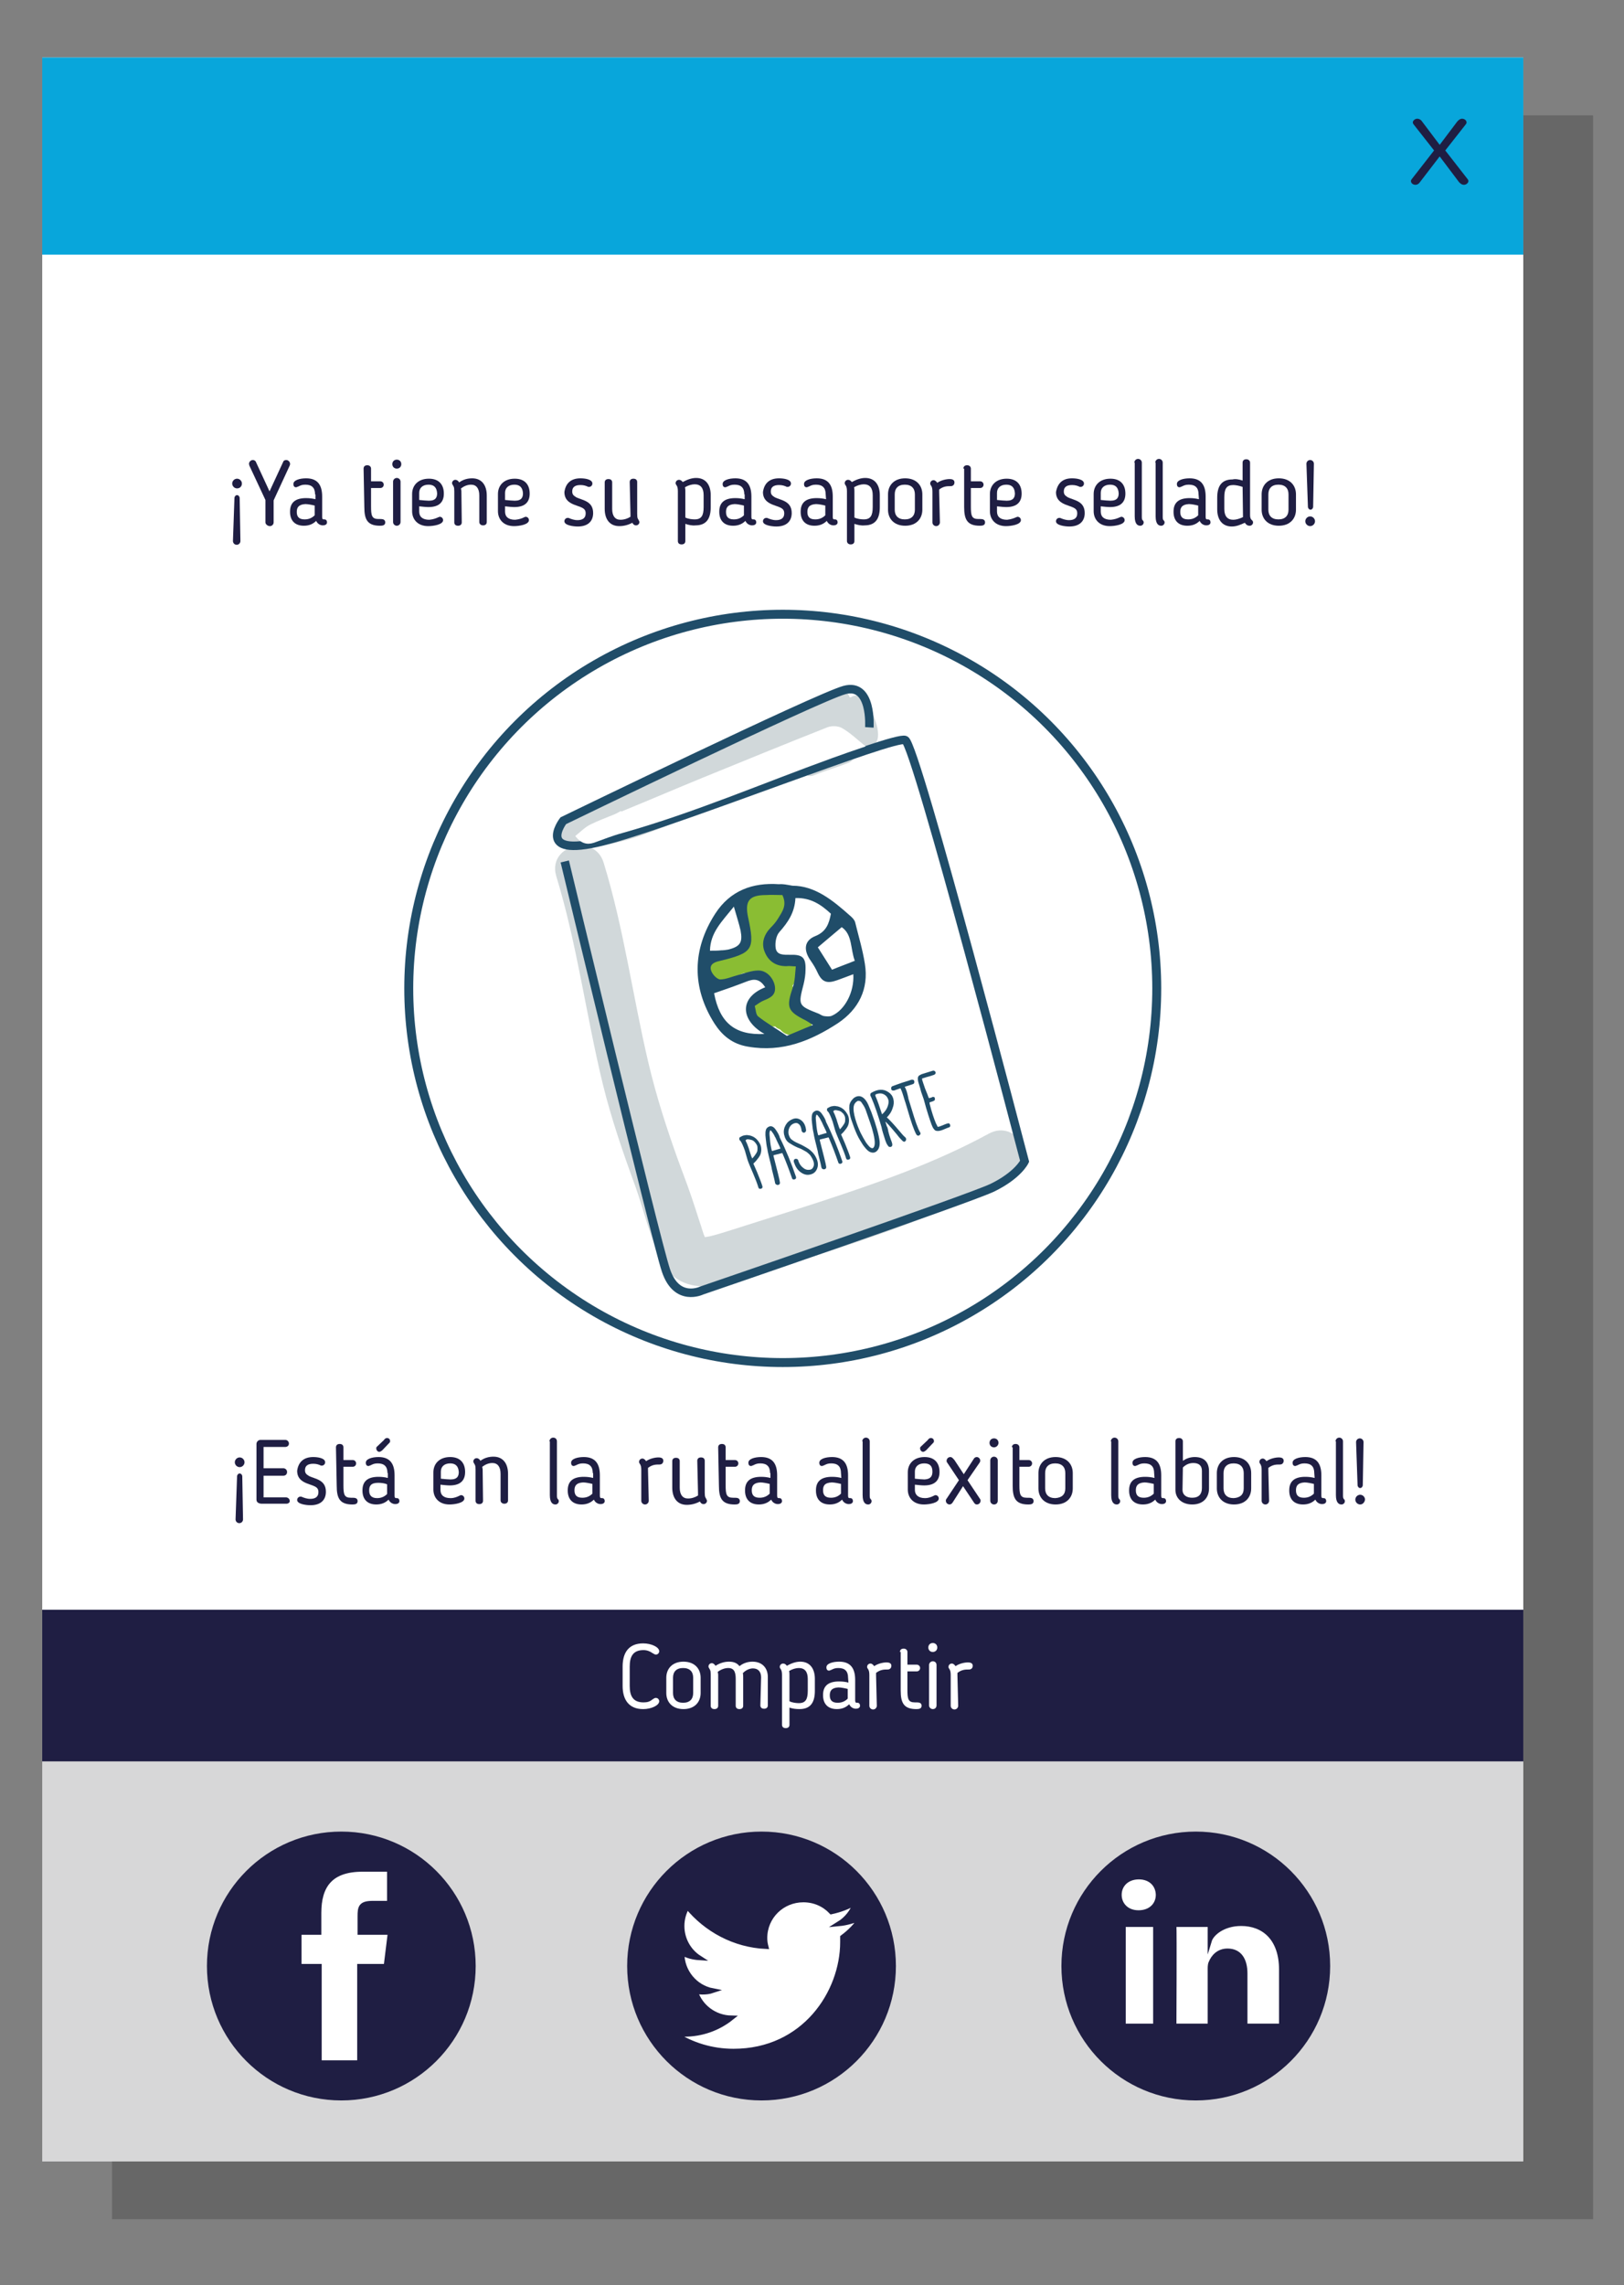 <?xml version="1.0" encoding="utf-8"?>
<!-- Generator: Adobe Illustrator 15.1.0, SVG Export Plug-In . SVG Version: 6.00 Build 0)  -->
<!DOCTYPE svg PUBLIC "-//W3C//DTD SVG 1.1//EN" "http://www.w3.org/Graphics/SVG/1.1/DTD/svg11.dtd">
<svg version="1.1" id="Capa_1" xmlns="http://www.w3.org/2000/svg" xmlns:xlink="http://www.w3.org/1999/xlink" x="0px" y="0px"
	 width="546px" height="768px" viewBox="0 0 546 768" enable-background="new 0 0 546 768" xml:space="preserve">
<rect x="0" y="0" width="546" height="768" fill="#808080" stroke="none"/>
<rect x="37.661" y="38.767" fill="#676767" width="497.945" height="707.012"/>
<rect x="14.194" y="19.316" fill="#FFFFFF" width="497.945" height="707.011"/>
<rect x="14.194" y="19.316" fill="#08A6DB" width="497.945" height="66.259"/>
<rect x="14.194" y="540.979" fill="#D7D7D8" width="497.945" height="185.225"/>
<rect x="14.194" y="540.979" fill="#1F1E43" width="497.945" height="50.949"/>
<g>
	<g>
		<path fill="#1F1E43" d="M79.7,164.131c-0.878,0-1.632-0.753-1.632-1.631s0.754-1.631,1.632-1.631s1.631,0.753,1.631,1.631
			S80.704,164.131,79.7,164.131z M78.82,167.394c0-0.502,0.377-1.004,0.879-1.004s0.878,0.502,0.878,1.004l0.251,14.432
			c0,0.627-0.502,1.255-1.255,1.255s-1.255-0.627-1.255-1.255L78.82,167.394z"/>
		<path fill="#1F1E43" d="M89.236,175.551v-7.529l-5.396-11.545c0-0.125-0.125-0.376-0.125-0.627c0-0.627,0.627-1.255,1.255-1.255
			c0.377,0,0.754,0.125,1.004,0.502l4.644,10.039l4.644-10.039c0.125-0.376,0.627-0.502,1.004-0.502
			c0.627,0,1.254,0.627,1.254,1.255c0,0.125,0,0.376-0.125,0.627l-5.396,11.67v7.404c0,0.628-0.502,1.255-1.255,1.255
			S89.236,176.179,89.236,175.551z"/>
		<path fill="#1F1E43" d="M105.927,166.139c0-2.259-1.129-3.263-3.263-3.263c-1.129,0-1.631,0.251-2.385,0.627
			c-0.125,0-0.502,0.251-0.752,0.251c-0.627,0-0.879-0.502-0.879-1.004c-0.125-1.38,2.134-2.008,4.268-2.008
			c3.766,0,5.396,2.133,5.396,6.149v6.776c0,0.627,0.125,0.878,0.502,0.878c0.125,0,0.125,0,0.25,0c0.627,0,0.879,0.502,0.879,1.004
			c0,0.753-0.754,1.004-1.381,1.004c-1.004,0-1.881-0.627-2.258-1.506c-1.13,1.129-2.511,1.631-4.142,1.631
			c-3.138,0-4.644-1.882-4.644-4.643v-0.125c0-3.012,1.758-4.518,5.396-4.518c1.129,0,2.133,0.125,3.137,0.376v-1.631h-0.126
			V166.139z M99.777,172.037L99.777,172.037c0,1.506,0.628,2.51,2.636,2.51c1.255,0,2.384-0.376,3.388-1.38v-3.263
			c-1.004-0.251-2.259-0.502-3.137-0.502C100.279,169.527,99.777,170.657,99.777,172.037z"/>
		<path fill="#1F1E43" d="M122.241,157.48c0-0.627,0.376-1.129,1.255-1.129c0.753,0,1.255,0.502,1.255,1.129v4.267h3.138
			c0.627,0,1.129,0.502,1.129,1.129s-0.502,1.129-1.129,1.129h-3.138v6.149c0,3.137,0.251,4.267,2.511,4.267
			c0.125,0,0.375,0,0.627,0c0.752,0,1.631,0.125,1.631,1.129s-0.879,1.129-1.758,1.129c-4.267,0-5.271-2.133-5.271-6.274
			L122.241,157.48L122.241,157.48z"/>
		<path fill="#1F1E43" d="M133.41,157.48c-0.878,0-1.506-0.627-1.506-1.506c0-0.879,0.627-1.506,1.506-1.506
			s1.506,0.627,1.506,1.506C134.916,156.853,134.288,157.48,133.41,157.48z M133.41,176.681c-0.627,0-1.256-0.502-1.256-1.255
			v-13.553c0-0.627,0.503-1.255,1.256-1.255c0.627,0,1.255,0.502,1.255,1.255v13.553
			C134.665,176.179,134.037,176.681,133.41,176.681z"/>
		<path fill="#1F1E43" d="M147.465,173.794c0,0,0.251-0.125,0.376-0.125c0.628,0,1.13,0.502,1.13,1.129
			c0,1.506-3.263,2.008-5.02,2.008c-3.514,0-5.396-2.259-5.396-5.02v-5.772c0-2.886,2.008-5.145,5.647-5.145
			c3.388,0,5.021,2.008,5.021,5.02c0,2.761-1.507,4.518-5.146,4.518c-0.878,0-2.008-0.125-3.137-0.251v1.757
			c0,1.757,1.129,2.761,3.388,2.761C145.582,174.547,146.335,174.296,147.465,173.794z M144.076,162.876
			c-2.008,0-3.137,1.129-3.137,2.761v2.384c1.129,0.125,2.635,0.251,3.263,0.251c2.384,0,2.761-1.255,2.761-2.51
			C146.837,163.755,145.833,162.876,144.076,162.876z"/>
		<path fill="#1F1E43" d="M155.245,175.551c0,0.628-0.376,1.13-1.255,1.13s-1.256-0.502-1.256-1.13v-10.416
			c0-1.631-0.25-1.631-0.502-2.133c0-0.125-0.25-0.251-0.25-0.627c0-0.627,0.502-1.129,1.129-1.129c0.502,0,1.004,0.376,1.255,0.878
			c1.38-1.004,2.886-1.38,4.392-1.38c3.264,0,4.895,2.384,4.895,5.772v8.91c0,0.627-0.376,1.129-1.256,1.129
			c-0.753,0-1.255-0.502-1.255-1.129v-8.91c0-2.384-1.004-3.639-2.761-3.639c-1.255,0-2.384,0.502-3.388,1.255
			c0,0.376,0.125,0.627,0.125,0.878L155.245,175.551L155.245,175.551z"/>
		<path fill="#1F1E43" d="M176.327,173.794c0,0,0.251-0.125,0.376-0.125c0.627,0,1.129,0.502,1.129,1.129
			c0,1.506-3.263,2.008-5.02,2.008c-3.515,0-5.396-2.259-5.396-5.02v-5.772c0-2.886,2.008-5.145,5.646-5.145
			c3.389,0,5.021,2.008,5.021,5.02c0,2.761-1.506,4.518-5.146,4.518c-0.877,0-2.008-0.125-3.137-0.251v1.757
			c0,1.757,1.129,2.761,3.389,2.761C174.445,174.547,175.323,174.296,176.327,173.794z M172.939,162.876
			c-2.009,0-3.138,1.129-3.138,2.761v2.384c1.129,0.125,2.636,0.251,3.264,0.251c2.384,0,2.761-1.255,2.761-2.51
			C175.7,163.755,174.696,162.876,172.939,162.876z"/>
		<path fill="#1F1E43" d="M195.151,160.743c1.631,0,4.016,0.376,4.016,1.757c0,0.627-0.502,1.129-1.129,1.129
			c-0.251,0-0.376,0-0.502-0.125c-0.627-0.251-1.255-0.502-2.384-0.502c-1.883,0-2.762,0.753-2.762,2.133
			c0,1.004,0.376,1.38,1.381,2.008c2.133,1.004,5.646,1.255,5.646,5.271c0,2.761-1.757,4.518-5.145,4.518
			c-1.507,0-4.519-0.377-4.519-1.757c0-0.502,0.376-1.129,1.129-1.129c0.125,0,0.251,0,0.251,0c0.878,0.376,1.882,0.753,3.012,0.753
			c1.632,0,2.762-0.627,2.762-2.259c0-1.129-0.502-1.506-1.129-1.882c-1.883-1.004-6.023-1.255-6.023-5.271
			C190.131,162.5,191.888,160.743,195.151,160.743z"/>
		<path fill="#1F1E43" d="M211.716,161.998c0-0.627,0.376-1.129,1.255-1.129c0.878,0,1.255,0.502,1.255,1.129v10.667
			c0,1.631,0.251,1.631,0.503,2.133c0,0.125,0.25,0.376,0.25,0.627c0,0.627-0.502,1.129-1.129,1.129s-1.004-0.376-1.255-0.878
			c-1.38,0.753-2.886,1.129-4.392,1.129c-3.263,0-4.895-2.384-4.895-5.772v-8.91c0-0.627,0.377-1.129,1.256-1.129
			s1.255,0.502,1.255,1.129v8.91c0,2.384,1.004,3.639,2.761,3.639c1.255,0,2.384-0.376,3.389-1.004c0-0.251,0-0.627,0-0.878
			L211.716,161.998L211.716,161.998z"/>
		<path fill="#1F1E43" d="M230.414,176.053v5.773c0,0.627-0.376,1.129-1.255,1.129s-1.255-0.502-1.255-1.129v-16.69
			c0-1.004-0.125-1.631-0.502-2.133c-0.125-0.125-0.251-0.376-0.251-0.627c0-0.627,0.502-1.129,1.129-1.129
			c0.502,0,0.878,0.251,1.255,0.753c1.38-0.753,2.886-1.38,4.518-1.38c3.264,0,4.895,2.384,4.895,5.772v4.016
			c0,3.639-1.255,6.149-5.146,6.149C232.798,176.681,231.543,176.43,230.414,176.053z M230.414,173.919
			c1.004,0.502,2.384,0.627,3.137,0.627c2.259,0,3.012-1.255,3.012-4.141v-4.016c0-2.384-1.004-3.639-3.012-3.639
			c-1.004,0-2.259,0.376-3.263,1.004c0.125,0.502,0.125,0.878,0.125,1.255L230.414,173.919L230.414,173.919z"/>
		<path fill="#1F1E43" d="M250.241,166.139c0-2.259-1.13-3.263-3.263-3.263c-1.131,0-1.633,0.251-2.386,0.627
			c-0.125,0-0.502,0.251-0.753,0.251c-0.627,0-0.878-0.502-0.878-1.004c-0.126-1.38,2.133-2.008,4.267-2.008
			c3.766,0,5.396,2.133,5.396,6.149v6.776c0,0.627,0.126,0.878,0.502,0.878c0.126,0,0.126,0,0.251,0
			c0.628,0,0.879,0.502,0.879,1.004c0,0.753-0.753,1.004-1.381,1.004c-1.004,0-1.882-0.627-2.259-1.506
			c-1.129,1.129-2.51,1.631-4.142,1.631c-3.138,0-4.644-1.882-4.644-4.643v-0.125c0-3.012,1.757-4.518,5.396-4.518
			c1.129,0,2.133,0.125,3.137,0.376v-1.631h-0.124V166.139z M244.092,172.037L244.092,172.037c0,1.506,0.628,2.51,2.637,2.51
			c1.255,0,2.384-0.376,3.388-1.38v-3.263c-1.004-0.251-2.259-0.502-3.138-0.502C244.594,169.527,244.092,170.657,244.092,172.037z"
			/>
		<path fill="#1F1E43" d="M261.912,160.743c1.631,0,4.016,0.376,4.016,1.757c0,0.627-0.502,1.129-1.13,1.129
			c-0.251,0-0.376,0-0.502-0.125c-0.627-0.251-1.255-0.502-2.384-0.502c-1.883,0-2.762,0.753-2.762,2.133
			c0,1.004,0.377,1.38,1.381,2.008c2.134,1.004,5.646,1.255,5.646,5.271c0,2.761-1.757,4.518-5.146,4.518
			c-1.506,0-4.519-0.377-4.519-1.757c0-0.502,0.377-1.129,1.129-1.129c0.126,0,0.252,0,0.252,0c0.879,0.376,1.883,0.753,3.013,0.753
			c1.631,0,2.761-0.627,2.761-2.259c0-1.129-0.502-1.506-1.13-1.882c-1.883-1.004-6.023-1.255-6.023-5.271
			C256.892,162.5,258.648,160.743,261.912,160.743z"/>
		<path fill="#1F1E43" d="M277.598,166.139c0-2.259-1.129-3.263-3.263-3.263c-1.129,0-1.631,0.251-2.384,0.627
			c-0.126,0-0.502,0.251-0.753,0.251c-0.628,0-0.879-0.502-0.879-1.004c-0.125-1.38,2.134-2.008,4.267-2.008
			c3.766,0,5.396,2.133,5.396,6.149v6.776c0,0.627,0.125,0.878,0.502,0.878c0.125,0,0.125,0,0.251,0
			c0.627,0,0.878,0.502,0.878,1.004c0,0.753-0.753,1.004-1.38,1.004c-1.005,0-1.884-0.627-2.26-1.506
			c-1.13,1.129-2.51,1.631-4.142,1.631c-3.137,0-4.643-1.882-4.643-4.643v-0.125c0-3.012,1.757-4.518,5.396-4.518
			c1.13,0,2.134,0.125,3.138,0.376L277.598,166.139L277.598,166.139z M271.449,172.037L271.449,172.037
			c0,1.506,0.627,2.51,2.635,2.51c1.255,0,2.385-0.376,3.389-1.38v-3.263c-1.004-0.251-2.259-0.502-3.138-0.502
			C271.951,169.527,271.449,170.657,271.449,172.037z"/>
		<path fill="#1F1E43" d="M287.261,176.053v5.773c0,0.627-0.377,1.129-1.255,1.129c-0.753,0-1.255-0.502-1.255-1.129v-16.69
			c0-1.004-0.126-1.631-0.502-2.133c-0.126-0.125-0.251-0.376-0.251-0.627c0-0.627,0.502-1.129,1.129-1.129
			c0.502,0,0.879,0.251,1.255,0.753c1.381-0.753,2.888-1.38,4.52-1.38c3.263,0,4.894,2.384,4.894,5.772v4.016
			c0,3.639-1.255,6.149-5.146,6.149C289.645,176.681,288.39,176.43,287.261,176.053z M287.261,173.919
			c1.004,0.502,2.384,0.627,3.139,0.627c2.258,0,3.012-1.255,3.012-4.141v-4.016c0-2.384-1.004-3.639-3.012-3.639
			c-1.006,0-2.261,0.376-3.265,1.004c0.126,0.502,0.126,0.878,0.126,1.255V173.919L287.261,173.919z"/>
		<path fill="#1F1E43" d="M298.555,171.284v-5.145c0-3.012,2.008-5.396,5.772-5.396c3.764,0,5.771,2.384,5.771,5.396v5.145
			c0,3.012-2.008,5.396-5.771,5.396C300.563,176.68,298.555,174.296,298.555,171.284z M307.59,171.284v-5.145
			c0-2.008-1.129-3.263-3.388-3.263s-3.389,1.255-3.389,3.263v5.145c0,2.008,1.13,3.263,3.389,3.263S307.59,173.292,307.59,171.284z
			"/>
		<path fill="#1F1E43" d="M315.998,175.551c0,0.628-0.502,1.255-1.255,1.255c-0.628,0-1.255-0.502-1.255-1.255v-10.29
			c0-1.004-0.126-1.631-0.502-2.133c-0.126-0.125-0.251-0.376-0.251-0.627c0-0.627,0.502-1.129,1.129-1.129
			c0.502,0,0.879,0.376,1.255,0.878c1.255-0.878,3.012-1.255,4.142-1.255c1.255,0,1.632,0.502,1.632,1.129
			c0,0.753-0.502,1.255-1.256,1.255c-1.255,0-2.384,0-3.89,1.129c0,0.251,0,0.627,0,0.878L315.998,175.551L315.998,175.551z"/>
		<path fill="#1F1E43" d="M323.904,157.48c0-0.627,0.376-1.129,1.254-1.129c0.754,0,1.256,0.502,1.256,1.129v4.267h3.137
			c0.628,0,1.13,0.502,1.13,1.129s-0.502,1.129-1.13,1.129h-3.137v6.149c0,3.137,0.251,4.267,2.51,4.267c0.125,0,0.376,0,0.627,0
			c0.753,0,1.632,0.125,1.632,1.129s-0.879,1.129-1.757,1.129c-4.267,0-5.271-2.133-5.271-6.274V157.48H323.904z"/>
		<path fill="#1F1E43" d="M341.724,173.794c0,0,0.251-0.125,0.376-0.125c0.628,0,1.131,0.502,1.131,1.129
			c0,1.506-3.264,2.008-5.021,2.008c-3.514,0-5.396-2.259-5.396-5.02v-5.772c0-2.886,2.008-5.145,5.646-5.145
			c3.388,0,5.02,2.008,5.02,5.02c0,2.761-1.506,4.518-5.146,4.518c-0.878,0-2.008-0.125-3.137-0.251v1.757
			c0,1.757,1.129,2.761,3.388,2.761C339.716,174.547,340.594,174.296,341.724,173.794z M338.335,162.876
			c-2.008,0-3.137,1.129-3.137,2.761v2.384c1.129,0.125,2.635,0.251,3.263,0.251c2.384,0,2.761-1.255,2.761-2.51
			C341.096,163.755,340.092,162.876,338.335,162.876z"/>
		<path fill="#1F1E43" d="M360.422,160.743c1.631,0,4.016,0.376,4.016,1.757c0,0.627-0.502,1.129-1.13,1.129
			c-0.251,0-0.376,0-0.502-0.125c-0.627-0.251-1.255-0.502-2.384-0.502c-1.883,0-2.761,0.753-2.761,2.133
			c0,1.004,0.376,1.38,1.38,2.008c2.134,1.004,5.646,1.255,5.646,5.271c0,2.761-1.757,4.518-5.146,4.518
			c-1.506,0-4.518-0.377-4.518-1.757c0-0.502,0.377-1.129,1.129-1.129c0.126,0,0.252,0,0.252,0c0.878,0.376,1.882,0.753,3.012,0.753
			c1.631,0,2.761-0.627,2.761-2.259c0-1.129-0.502-1.506-1.13-1.882c-1.882-1.004-6.022-1.255-6.022-5.271
			C355.527,162.5,357.158,160.743,360.422,160.743z"/>
		<path fill="#1F1E43" d="M376.609,173.794c0,0,0.251-0.125,0.377-0.125c0.627,0,1.129,0.502,1.129,1.129
			c0,1.506-3.264,2.008-5.021,2.008c-3.514,0-5.396-2.259-5.396-5.02v-5.772c0-2.886,2.008-5.145,5.646-5.145
			c3.39,0,5.021,2.008,5.021,5.02c0,2.761-1.506,4.518-5.146,4.518c-0.879,0-2.008-0.125-3.138-0.251v1.757
			c0,1.757,1.13,2.761,3.389,2.761C374.729,174.547,375.48,174.296,376.609,173.794z M373.222,162.876
			c-2.008,0-3.138,1.129-3.138,2.761v2.384c1.13,0.125,2.636,0.251,3.263,0.251c2.386,0,2.762-1.255,2.762-2.51
			C375.982,163.755,374.979,162.876,373.222,162.876z"/>
		<path fill="#1F1E43" d="M381.378,155.473c0-0.627,0.502-1.255,1.255-1.255c0.628,0,1.255,0.502,1.255,1.255v18.07
			c0,0.627,0,1.129,0.377,1.38c0.125,0.125,0.251,0.376,0.251,0.627c0,0.628-0.502,1.13-1.13,1.13c-0.753,0-1.882-0.377-1.882-3.138
			v-18.07L381.378,155.473L381.378,155.473z"/>
		<path fill="#1F1E43" d="M388.406,155.473c0-0.627,0.502-1.255,1.255-1.255c0.627,0,1.255,0.502,1.255,1.255v18.07
			c0,0.627,0,1.129,0.376,1.38c0.126,0.125,0.251,0.376,0.251,0.627c0,0.628-0.502,1.13-1.129,1.13
			c-0.753,0-1.883-0.377-1.883-3.138v-18.07L388.406,155.473L388.406,155.473z"/>
		<path fill="#1F1E43" d="M402.963,166.139c0-2.259-1.13-3.263-3.263-3.263c-1.13,0-1.632,0.251-2.385,0.627
			c-0.125,0-0.503,0.251-0.753,0.251c-0.628,0-0.879-0.502-0.879-1.004c-0.126-1.38,2.134-2.008,4.268-2.008
			c3.765,0,5.396,2.133,5.396,6.149v6.776c0,0.627,0.126,0.878,0.502,0.878c0.126,0,0.126,0,0.251,0c0.629,0,0.88,0.502,0.88,1.004
			c0,0.753-0.753,1.004-1.382,1.004c-1.004,0-1.882-0.627-2.259-1.506c-1.129,1.129-2.51,1.631-4.141,1.631
			c-3.138,0-4.645-1.882-4.645-4.643v-0.125c0-3.012,1.758-4.518,5.396-4.518c1.129,0,2.133,0.125,3.137,0.376L402.963,166.139
			L402.963,166.139z M396.813,172.037L396.813,172.037c0,1.506,0.629,2.51,2.637,2.51c1.255,0,2.384-0.376,3.388-1.38v-3.263
			c-1.004-0.251-2.259-0.502-3.137-0.502C397.315,169.527,396.813,170.657,396.813,172.037z"/>
		<path fill="#1F1E43" d="M417.771,161.496v-6.023c0-0.627,0.375-1.129,1.255-1.129c0.753,0,1.255,0.502,1.255,1.129v17.568
			c0,0.878,0.126,1.38,0.753,1.882c0.126,0.125,0.251,0.376,0.251,0.627c0,0.628-0.502,1.13-1.129,1.13
			c-0.753,0-1.255-0.377-1.633-1.004c-1.381,0.627-2.761,1.255-4.393,1.255c-3.263,0-4.894-2.385-4.894-5.773v-3.89
			c0-3.639,1.255-6.149,5.146-6.149C415.386,160.869,416.641,161.12,417.771,161.496z M417.771,163.629
			c-1.005-0.376-2.386-0.627-3.139-0.627c-2.259,0-3.012,1.255-3.012,4.141v3.89c0,2.384,1.004,3.639,3.012,3.639
			c1.004,0,2.134-0.376,3.264-0.878c0-0.251,0-0.502,0-0.753L417.771,163.629L417.771,163.629z"/>
		<path fill="#1F1E43" d="M424.171,171.284v-5.145c0-3.012,2.008-5.396,5.772-5.396c3.764,0,5.771,2.384,5.771,5.396v5.145
			c0,3.012-2.008,5.396-5.771,5.396C426.179,176.68,424.171,174.296,424.171,171.284z M433.206,171.284v-5.145
			c0-2.008-1.13-3.263-3.389-3.263c-2.26,0-3.389,1.255-3.389,3.263v5.145c0,2.008,1.129,3.263,3.389,3.263
			C432.076,174.547,433.206,173.292,433.206,171.284z"/>
		<path fill="#1F1E43" d="M440.484,176.806c-0.879,0-1.633-0.753-1.633-1.631s0.754-1.631,1.633-1.631
			c0.878,0,1.631,0.753,1.631,1.631S441.362,176.806,440.484,176.806z M439.229,155.849c0-0.627,0.503-1.255,1.256-1.255
			s1.255,0.627,1.255,1.255l-0.251,14.431c0,0.502-0.377,1.004-0.879,1.004s-0.878-0.502-0.878-1.004L439.229,155.849z"/>
	</g>
</g>
<g>
	<g>
		<path fill="#1F1E43" d="M80.578,493.041c-0.878,0-1.631-0.753-1.631-1.631c0-0.879,0.753-1.632,1.631-1.632
			s1.631,0.753,1.631,1.632C82.209,492.288,81.457,493.041,80.578,493.041z M79.7,496.179c0-0.502,0.376-1.004,0.878-1.004
			s0.878,0.502,0.878,1.004l0.251,14.432c0,0.628-0.502,1.256-1.255,1.256s-1.255-0.628-1.255-1.256L79.7,496.179z"/>
		<path fill="#1F1E43" d="M96.266,505.339h-8.158c-1.004,0-1.881-0.376-1.881-1.38v-18.698c0-0.753,0.627-1.38,1.379-1.38h8.283
			c0.627,0,1.254,0.502,1.254,1.255c0,0.627-0.502,1.129-1.254,1.129h-7.279v7.153h6.652c0.627,0,1.254,0.502,1.254,1.255
			s-0.502,1.255-1.254,1.255h-6.652v7.278h7.529c0.627,0,1.256,0.502,1.256,1.129C97.52,504.837,97.018,505.339,96.266,505.339z"/>
		<path fill="#1F1E43" d="M105.3,489.653c1.632,0,4.017,0.376,4.017,1.757c0,0.627-0.502,1.129-1.129,1.129
			c-0.252,0-0.377,0-0.502-0.125c-0.627-0.251-1.256-0.502-2.385-0.502c-1.882,0-2.761,0.753-2.761,2.133
			c0,1.004,0.376,1.381,1.38,2.008c2.133,1.004,5.646,1.255,5.646,5.271c0,2.761-1.756,4.518-5.145,4.518
			c-1.506,0-4.518-0.376-4.518-1.757c0-0.502,0.375-1.129,1.129-1.129c0.125,0,0.251,0,0.251,0c0.878,0.376,1.882,0.753,3.012,0.753
			c1.631,0,2.761-0.628,2.761-2.259c0-1.13-0.502-1.506-1.129-1.883c-1.882-1.005-6.023-1.256-6.023-5.271
			C100.279,491.41,102.037,489.653,105.3,489.653z"/>
		<path fill="#1F1E43" d="M112.955,486.391c0-0.628,0.376-1.13,1.255-1.13s1.255,0.502,1.255,1.13v4.268h3.137
			c0.627,0,1.129,0.502,1.129,1.129c0,0.628-0.502,1.13-1.129,1.13h-3.137v6.148c0,3.138,0.251,4.267,2.51,4.267
			c0.125,0,0.377,0,0.627,0c0.754,0,1.631,0.126,1.631,1.13s-0.877,1.129-1.756,1.129c-4.268,0-5.271-2.133-5.271-6.273
			L112.955,486.391L112.955,486.391z"/>
		<path fill="#1F1E43" d="M130.271,495.049c0-2.259-1.129-3.263-3.263-3.263c-1.129,0-1.631,0.251-2.384,0.628
			c-0.125,0-0.502,0.251-0.753,0.251c-0.627,0-0.878-0.502-0.878-1.004c-0.125-1.381,2.133-2.008,4.268-2.008
			c3.764,0,5.396,2.133,5.396,6.147v6.776c0,0.628,0.125,0.879,0.502,0.879c0.125,0,0.125,0,0.251,0
			c0.627,0,0.878,0.502,0.878,1.004c0,0.753-0.753,1.004-1.38,1.004c-1.004,0-1.883-0.628-2.26-1.506
			c-1.129,1.129-2.51,1.631-4.141,1.631c-3.137,0-4.643-1.882-4.643-4.643v-0.126c0-3.013,1.757-4.519,5.396-4.519
			c1.129,0,2.133,0.126,3.137,0.377v-1.632h-0.127V495.049z M127.135,498.313c-2.51,0-3.012,1.13-3.012,2.51v0.126
			c0,1.38,0.627,2.51,2.635,2.51c1.256,0,2.385-0.377,3.389-1.381v-3.263C129.27,498.438,128.139,498.313,127.135,498.313z
			 M126.633,486.265c-0.125,0.126-0.125,0.251-0.125,0.502c0,0.628,0.502,1.131,1.004,1.131c0.377,0,0.627-0.251,1.004-0.503
			l2.51-2.636c0.125-0.125,0.125-0.376,0.125-0.502c0-0.627-0.502-1.004-1.004-1.004s-0.752,0.251-1.129,0.753L126.633,486.265z"/>
		<path fill="#1F1E43" d="M154.618,502.578c0,0,0.251-0.125,0.376-0.125c0.627,0,1.129,0.502,1.129,1.129
			c0,1.506-3.264,2.008-5.02,2.008c-3.515,0-5.396-2.259-5.396-5.02v-5.772c0-2.886,2.008-5.145,5.646-5.145
			c3.389,0,5.021,2.008,5.021,5.02c0,2.761-1.506,4.519-5.146,4.519c-0.877,0-2.008-0.126-3.138-0.251v1.757
			c0,1.757,1.13,2.761,3.39,2.761C152.734,503.457,153.614,503.08,154.618,502.578z M151.355,491.786
			c-2.008,0-3.138,1.13-3.138,2.761v2.385c1.13,0.125,2.636,0.251,3.263,0.251c2.385,0,2.762-1.255,2.762-2.51
			C154.116,492.665,153.111,491.786,151.355,491.786z"/>
		<path fill="#1F1E43" d="M162.398,504.335c0,0.628-0.377,1.13-1.256,1.13s-1.255-0.502-1.255-1.13V493.92
			c0-1.632-0.251-1.632-0.502-2.134c0-0.125-0.251-0.251-0.251-0.627c0-0.628,0.502-1.13,1.129-1.13
			c0.502,0,1.004,0.377,1.255,0.879c1.381-1.004,2.887-1.381,4.393-1.381c3.263,0,4.894,2.385,4.894,5.771v8.91
			c0,0.627-0.376,1.129-1.255,1.129c-0.753,0-1.255-0.502-1.255-1.129v-8.91c0-2.384-1.004-3.639-2.761-3.639
			c-1.255,0-2.384,0.502-3.388,1.255c0,0.376,0.125,0.627,0.125,0.878L162.398,504.335L162.398,504.335z"/>
		<path fill="#1F1E43" d="M184.735,484.383c0-0.628,0.502-1.255,1.255-1.255s1.255,0.502,1.255,1.255v18.07
			c0,0.627,0,1.129,0.376,1.38c0.125,0.126,0.251,0.377,0.251,0.628c0,0.627-0.502,1.129-1.129,1.129
			c-0.753,0-1.882-0.376-1.882-3.137v-18.07H184.735z"/>
		<path fill="#1F1E43" d="M199.292,495.049c0-2.259-1.129-3.263-3.263-3.263c-1.129,0-1.631,0.251-2.385,0.628
			c-0.125,0-0.502,0.251-0.753,0.251c-0.627,0-0.878-0.502-0.878-1.004c-0.125-1.381,2.133-2.008,4.268-2.008
			c3.765,0,5.396,2.133,5.396,6.147v6.776c0,0.628,0.125,0.879,0.502,0.879c0.125,0,0.125,0,0.251,0
			c0.627,0,0.878,0.502,0.878,1.004c0,0.753-0.753,1.004-1.38,1.004c-1.004,0-1.882-0.628-2.259-1.506
			c-1.129,1.129-2.51,1.631-4.141,1.631c-3.138,0-4.644-1.882-4.644-4.643v-0.126c0-3.013,1.757-4.519,5.396-4.519
			c1.129,0,2.133,0.126,3.137,0.377v-1.632h-0.126V495.049z M193.143,500.821L193.143,500.821c0,1.506,0.627,2.51,2.636,2.51
			c1.255,0,2.384-0.376,3.388-1.38v-3.263c-1.004-0.251-2.259-0.503-3.137-0.503C193.645,498.313,193.143,499.441,193.143,500.821z"
			/>
		<path fill="#1F1E43" d="M218.116,504.335c0,0.628-0.502,1.255-1.255,1.255c-0.627,0-1.256-0.502-1.256-1.255v-10.29
			c0-1.004-0.125-1.631-0.502-2.133c-0.125-0.126-0.251-0.377-0.251-0.628c0-0.627,0.503-1.129,1.13-1.129
			c0.502,0,0.878,0.376,1.255,0.878c1.255-0.878,3.012-1.255,4.141-1.255c1.255,0,1.631,0.502,1.631,1.13
			c0,0.753-0.502,1.255-1.255,1.255c-1.255,0-2.384,0-3.89,1.129c0,0.251,0,0.628,0,0.879L218.116,504.335L218.116,504.335z"/>
		<path fill="#1F1E43" d="M234.429,490.908c0-0.628,0.376-1.13,1.255-1.13s1.256,0.502,1.256,1.13v10.666
			c0,1.632,0.251,1.632,0.502,2.134c0,0.125,0.251,0.376,0.251,0.627c0,0.628-0.502,1.13-1.13,1.13
			c-0.627,0-1.004-0.377-1.255-0.879c-1.38,0.753-2.886,1.13-4.392,1.13c-3.263,0-4.895-2.385-4.895-5.771v-8.91
			c0-0.627,0.377-1.129,1.256-1.129s1.255,0.502,1.255,1.129v8.91c0,2.384,1.004,3.639,2.761,3.639c1.255,0,2.384-0.376,3.388-1.004
			c0-0.251,0-0.627,0-0.878L234.429,490.908L234.429,490.908z"/>
		<path fill="#1F1E43" d="M241.457,486.391c0-0.628,0.376-1.13,1.255-1.13c0.878,0,1.255,0.502,1.255,1.13v4.268h3.137
			c0.629,0,1.131,0.502,1.131,1.129c0,0.628-0.502,1.13-1.131,1.13h-3.137v6.148c0,3.138,0.251,4.267,2.51,4.267
			c0.125,0,0.377,0,0.627,0c0.754,0,1.633,0.126,1.633,1.13s-0.879,1.129-1.758,1.129c-4.267,0-5.271-2.133-5.271-6.273
			L241.457,486.391L241.457,486.391z"/>
		<path fill="#1F1E43" d="M258.9,495.049c0-2.259-1.131-3.263-3.265-3.263c-1.129,0-1.631,0.251-2.384,0.628
			c-0.126,0-0.502,0.251-0.753,0.251c-0.628,0-0.879-0.502-0.879-1.004c-0.125-1.381,2.134-2.008,4.267-2.008
			c3.766,0,5.396,2.133,5.396,6.147v6.776c0,0.628,0.126,0.879,0.502,0.879c0.126,0,0.126,0,0.251,0
			c0.628,0,0.879,0.502,0.879,1.004c0,0.753-0.754,1.004-1.381,1.004c-1.004,0-1.883-0.628-2.259-1.506
			c-1.131,1.129-2.511,1.631-4.143,1.631c-3.137,0-4.643-1.882-4.643-4.643v-0.126c0-3.013,1.757-4.519,5.396-4.519
			c1.13,0,2.134,0.126,3.139,0.377v-1.632H258.9V495.049z M252.751,500.821L252.751,500.821c0,1.506,0.627,2.51,2.635,2.51
			c1.255,0,2.386-0.376,3.39-1.38v-3.263c-1.004-0.251-2.26-0.503-3.139-0.503C253.253,498.313,252.751,499.441,252.751,500.821z"/>
		<path fill="#1F1E43" d="M282.743,495.049c0-2.259-1.13-3.263-3.263-3.263c-1.131,0-1.633,0.251-2.386,0.628
			c-0.125,0-0.502,0.251-0.753,0.251c-0.627,0-0.878-0.502-0.878-1.004c-0.126-1.381,2.133-2.008,4.268-2.008
			c3.765,0,5.396,2.133,5.396,6.147v6.776c0,0.628,0.126,0.879,0.502,0.879c0.126,0,0.126,0,0.251,0
			c0.628,0,0.879,0.502,0.879,1.004c0,0.753-0.753,1.004-1.381,1.004c-1.004,0-1.882-0.628-2.259-1.506
			c-1.129,1.129-2.51,1.631-4.141,1.631c-3.139,0-4.645-1.882-4.645-4.643v-0.126c0-3.013,1.757-4.519,5.396-4.519
			c1.129,0,2.133,0.126,3.137,0.377L282.743,495.049L282.743,495.049z M276.72,500.821L276.72,500.821
			c0,1.506,0.627,2.51,2.636,2.51c1.255,0,2.385-0.376,3.389-1.38v-3.263c-1.004-0.251-2.259-0.503-3.139-0.503
			C277.096,498.313,276.72,499.441,276.72,500.821z"/>
		<path fill="#1F1E43" d="M289.896,484.383c0-0.628,0.502-1.255,1.254-1.255c0.628,0,1.256,0.502,1.256,1.255v18.07
			c0,0.627,0,1.129,0.376,1.38c0.126,0.126,0.251,0.377,0.251,0.628c0,0.627-0.502,1.129-1.129,1.129
			c-0.754,0-1.884-0.376-1.884-3.137v-18.07H289.896z"/>
		<path fill="#1F1E43" d="M310.979,503.457c1.256,0,2.134-0.377,3.138-0.879c0,0,0.251-0.125,0.377-0.125
			c0.627,0,1.129,0.502,1.129,1.129c0,1.506-3.263,2.008-5.021,2.008c-3.514,0-5.396-2.259-5.396-5.02v-5.772
			c0-2.886,2.008-5.145,5.646-5.145c3.39,0,5.021,2.008,5.021,5.02c0,2.761-1.506,4.519-5.146,4.519
			c-0.879,0-2.008-0.126-3.138-0.251v1.757C307.59,502.327,308.72,503.457,310.979,503.457z M313.488,494.547
			c0-2.008-1.004-2.761-2.762-2.761c-2.008,0-3.138,1.13-3.138,2.761v2.385c1.13,0.125,2.636,0.251,3.263,0.251
			C313.111,497.057,313.488,495.802,313.488,494.547z M309.473,486.265c-0.126,0.126-0.126,0.251-0.126,0.502
			c0,0.628,0.502,1.131,1.005,1.131c0.377,0,0.628-0.251,1.004-0.503l2.51-2.636c0.126-0.125,0.126-0.376,0.126-0.502
			c0-0.627-0.502-1.004-1.004-1.004s-0.753,0.251-1.13,0.753L309.473,486.265z"/>
		<path fill="#1F1E43" d="M329.551,503.833c0.126,0.126,0.126,0.377,0.126,0.502c0,0.628-0.502,1.255-1.255,1.255
			c-0.502,0-0.753-0.251-1.13-0.878l-3.514-5.271l-3.515,5.521c-0.251,0.376-0.628,0.627-1.004,0.627
			c-0.628,0-1.255-0.502-1.255-1.255c0-0.125,0-0.376,0.125-0.502l4.269-6.399l-4.018-6.022c-0.125-0.126-0.125-0.377-0.125-0.502
			c0-0.628,0.502-1.255,1.255-1.255c0.627,0,1.004,0.627,1.38,1.004l3.139,4.769l3.263-5.02c0.251-0.502,0.628-0.753,1.13-0.753
			s1.129,0.502,1.129,1.129c0,0.126,0,0.377-0.125,0.628l-4.142,6.022L329.551,503.833z"/>
		<path fill="#1F1E43" d="M334.194,486.391c-0.88,0-1.507-0.628-1.507-1.506c0-0.879,0.628-1.506,1.507-1.506
			c0.878,0,1.506,0.627,1.506,1.506C335.7,485.638,335.072,486.391,334.194,486.391z M334.194,505.59
			c-0.628,0-1.255-0.502-1.255-1.255v-13.553c0-0.627,0.502-1.255,1.255-1.255c0.627,0,1.255,0.502,1.255,1.255v13.553
			C335.449,505.088,334.947,505.59,334.194,505.59z"/>
		<path fill="#1F1E43" d="M340.218,486.391c0-0.628,0.376-1.13,1.255-1.13c0.753,0,1.256,0.502,1.256,1.13v4.268h3.137
			c0.628,0,1.13,0.502,1.13,1.129c0,0.628-0.502,1.13-1.13,1.13h-3.137v6.148c0,3.138,0.25,4.267,2.51,4.267
			c0.125,0,0.376,0,0.627,0c0.753,0,1.632,0.126,1.632,1.13s-0.879,1.129-1.757,1.129c-4.268,0-5.271-2.133-5.271-6.273v-12.926
			L340.218,486.391L340.218,486.391z"/>
		<path fill="#1F1E43" d="M349.127,500.194v-5.146c0-3.012,2.008-5.396,5.773-5.396c3.765,0,5.771,2.384,5.771,5.396v5.146
			c0,3.012-2.008,5.396-5.771,5.396C351.135,505.59,349.127,503.206,349.127,500.194z M358.163,500.194v-5.146
			c0-2.008-1.13-3.263-3.389-3.263c-2.26,0-3.39,1.255-3.39,3.263v5.146c0,2.008,1.13,3.263,3.39,3.263
			C357.033,503.331,358.163,502.202,358.163,500.194z"/>
		<path fill="#1F1E43" d="M373.473,484.383c0-0.628,0.502-1.255,1.256-1.255c0.627,0,1.255,0.502,1.255,1.255v18.07
			c0,0.627,0,1.129,0.376,1.38c0.126,0.126,0.251,0.377,0.251,0.628c0,0.627-0.502,1.129-1.13,1.129
			c-0.753,0-1.883-0.376-1.883-3.137v-18.07H373.473z"/>
		<path fill="#1F1E43" d="M388.029,495.049c0-2.259-1.129-3.263-3.264-3.263c-1.13,0-1.632,0.251-2.385,0.628
			c-0.125,0-0.502,0.251-0.753,0.251c-0.627,0-0.878-0.502-0.878-1.004c-0.126-1.381,2.133-2.008,4.267-2.008
			c3.766,0,5.396,2.133,5.396,6.147v6.776c0,0.628,0.125,0.879,0.502,0.879c0.125,0,0.125,0,0.251,0
			c0.627,0,0.878,0.502,0.878,1.004c0,0.753-0.753,1.004-1.381,1.004c-1.004,0-1.882-0.628-2.258-1.506
			c-1.13,1.129-2.511,1.631-4.143,1.631c-3.138,0-4.644-1.882-4.644-4.643v-0.126c0-3.013,1.757-4.519,5.396-4.519
			c1.13,0,2.134,0.126,3.138,0.377L388.029,495.049L388.029,495.049z M381.88,500.821L381.88,500.821c0,1.506,0.628,2.51,2.636,2.51
			c1.256,0,2.386-0.376,3.39-1.38v-3.263c-1.004-0.251-2.261-0.503-3.139-0.503C382.382,498.313,381.88,499.441,381.88,500.821z"/>
		<path fill="#1F1E43" d="M395.183,484.383c0-0.628,0.376-1.13,1.255-1.13c0.754,0,1.256,0.502,1.256,1.13v6.525
			c1.129-0.753,2.384-1.255,4.016-1.255c3.514,0,4.769,2.133,4.769,4.769v5.772c0,3.012-1.883,5.396-5.646,5.396
			c-3.514,0-5.646-2.133-5.646-4.894v-16.313H395.183z M397.566,500.696c0,1.631,1.255,2.635,3.263,2.635
			c2.259,0,3.263-1.255,3.263-3.263v-5.772c0-1.631-0.878-2.635-2.886-2.635c-1.506,0-2.636,0.627-3.514,1.506L397.566,500.696
			L397.566,500.696z"/>
		<path fill="#1F1E43" d="M409.111,500.194v-5.146c0-3.012,2.008-5.396,5.771-5.396s5.772,2.384,5.772,5.396v5.146
			c0,3.012-2.009,5.396-5.772,5.396S409.111,503.206,409.111,500.194z M418.146,500.194v-5.146c0-2.008-1.13-3.263-3.389-3.263
			s-3.389,1.255-3.389,3.263v5.146c0,2.008,1.13,3.263,3.389,3.263C417.018,503.331,418.146,502.202,418.146,500.194z"/>
		<path fill="#1F1E43" d="M426.681,504.335c0,0.628-0.502,1.255-1.255,1.255c-0.628,0-1.255-0.502-1.255-1.255v-10.29
			c0-1.004-0.126-1.631-0.502-2.133c-0.126-0.126-0.251-0.377-0.251-0.628c0-0.627,0.502-1.129,1.129-1.129
			c0.502,0,0.879,0.376,1.255,0.878c1.255-0.878,3.013-1.255,4.143-1.255c1.255,0,1.631,0.502,1.631,1.13
			c0,0.753-0.502,1.255-1.255,1.255c-1.255,0-2.384,0-3.891,1.129c0,0.251,0,0.628,0,0.879L426.681,504.335L426.681,504.335z"/>
		<path fill="#1F1E43" d="M441.864,495.049c0-2.259-1.129-3.263-3.264-3.263c-1.129,0-1.631,0.251-2.384,0.628
			c-0.126,0-0.502,0.251-0.753,0.251c-0.628,0-0.879-0.502-0.879-1.004c-0.125-1.381,2.134-2.008,4.267-2.008
			c3.766,0,5.396,2.133,5.396,6.147v6.776c0,0.628,0.125,0.879,0.502,0.879c0.125,0,0.125,0,0.251,0
			c0.627,0,0.878,0.502,0.878,1.004c0,0.753-0.753,1.004-1.38,1.004c-1.004,0-1.883-0.628-2.259-1.506
			c-1.13,1.129-2.51,1.631-4.143,1.631c-3.137,0-4.643-1.882-4.643-4.643v-0.126c0-3.013,1.757-4.519,5.396-4.519
			c1.131,0,2.135,0.126,3.139,0.377L441.864,495.049L441.864,495.049z M435.716,500.821L435.716,500.821
			c0,1.506,0.627,2.51,2.635,2.51c1.256,0,2.386-0.376,3.39-1.38v-3.263c-1.004-0.251-2.259-0.503-3.139-0.503
			C436.218,498.313,435.716,499.441,435.716,500.821z"/>
		<path fill="#1F1E43" d="M449.018,484.383c0-0.628,0.502-1.255,1.256-1.255c0.628,0,1.255,0.502,1.255,1.255v18.07
			c0,0.627,0,1.129,0.377,1.38c0.125,0.126,0.25,0.377,0.25,0.628c0,0.627-0.502,1.129-1.129,1.129
			c-0.753,0-1.884-0.376-1.884-3.137v-18.07H449.018z"/>
		<path fill="#1F1E43" d="M457.3,505.59c-0.878,0-1.631-0.753-1.631-1.631c0-0.879,0.753-1.632,1.631-1.632
			c0.879,0,1.632,0.753,1.632,1.632C458.806,504.837,458.179,505.59,457.3,505.59z M455.92,484.634c0-0.628,0.502-1.255,1.255-1.255
			s1.255,0.627,1.255,1.255l-0.251,14.432c0,0.502-0.377,1.004-0.879,1.004s-0.878-0.502-0.878-1.004L455.92,484.634z"/>
	</g>
</g>
<g>
	<g>
		<path fill="#1F1E43" d="M477.378,61.229c-0.251,0.376-0.753,0.878-1.506,0.878c-0.878,0-1.506-0.627-1.506-1.255
			c0-0.251,0.126-0.502,0.251-0.627l7.529-9.663l-6.901-8.784c-0.126-0.125-0.251-0.502-0.251-0.627
			c0-0.627,0.753-1.255,1.506-1.255s1.38,0.502,1.757,1.129l5.772,7.655l5.771-7.655c0.377-0.502,1.004-1.129,1.757-1.129
			s1.507,0.502,1.507,1.255c0,0.251-0.125,0.502-0.252,0.627l-6.9,8.784l7.529,9.663c0.125,0.125,0.251,0.376,0.251,0.627
			c0,0.627-0.753,1.255-1.507,1.255c-0.753,0-1.255-0.502-1.632-0.878l-6.524-8.659L477.378,61.229z"/>
	</g>
</g>
<g>
	<g>
		<path fill="#FFFFFF" d="M209.331,560.053c0-4.769,2.134-7.779,6.902-7.779c2.761,0,5.396,1.255,5.396,2.636
			c0,0.627-0.502,1.129-1.129,1.129c-0.376,0-0.627-0.251-1.129-0.502c-0.878-0.627-1.882-1.004-3.012-1.004
			c-3.515,0-4.644,2.134-4.644,5.521v6.525c0,3.389,1.129,5.521,4.644,5.521c1.255,0,2.133-0.251,3.012-1.004
			c0.502-0.251,0.627-0.503,1.129-0.503c0.627,0,1.129,0.503,1.129,1.13c0,1.381-2.635,2.637-5.396,2.637
			c-4.77,0-6.902-3.139-6.902-7.781V560.053z"/>
		<path fill="#FFFFFF" d="M224.014,568.963v-5.146c0-3.013,2.008-5.396,5.772-5.396c3.764,0,5.771,2.384,5.771,5.396v5.146
			c0,3.012-2.008,5.396-5.771,5.396C226.021,574.359,224.014,571.975,224.014,568.963z M233.049,568.963v-5.146
			c0-2.009-1.129-3.264-3.388-3.264s-3.388,1.255-3.388,3.264v5.146c0,2.008,1.129,3.263,3.388,3.263
			S233.049,570.971,233.049,568.963z"/>
		<path fill="#FFFFFF" d="M255.888,563.692c0-1.758-0.878-3.013-2.761-3.013c-1.255,0-2.635,0.753-3.388,1.631
			c0.125,0.377,0.125,0.88,0.125,1.382v9.536c0,0.627-0.376,1.13-1.255,1.13c-0.878,0-1.256-0.503-1.256-1.13v-8.909
			c0-2.134-0.375-3.766-2.51-3.766c-1.38,0-2.635,0.628-3.514,1.255c0,0.377,0.126,0.628,0.126,1.004v10.416
			c0,0.628-0.377,1.13-1.255,1.13c-0.879,0-1.255-0.502-1.255-1.13v-10.416c0-1.631-0.251-1.631-0.502-2.133
			c0-0.126-0.251-0.251-0.251-0.628c0-0.627,0.502-1.129,1.129-1.129c0.502,0,0.879,0.376,1.255,0.878
			c1.381-0.878,2.887-1.38,4.518-1.38c1.632,0,2.761,0.502,3.515,1.506c1.255-1.004,2.761-1.506,4.393-1.506
			c3.263,0,5.145,2.133,5.145,5.146v9.536c0,0.628-0.375,1.131-1.255,1.131c-0.878,0-1.255-0.503-1.255-1.131L255.888,563.692
			L255.888,563.692z"/>
		<path fill="#FFFFFF" d="M265.426,573.857v5.771c0,0.627-0.377,1.129-1.255,1.129c-0.879,0-1.255-0.502-1.255-1.129v-16.689
			c0-1.005-0.126-1.633-0.502-2.135c-0.126-0.125-0.251-0.376-0.251-0.627c0-0.628,0.502-1.13,1.129-1.13
			c0.502,0,0.879,0.251,1.255,0.753c1.381-0.753,2.887-1.38,4.518-1.38c3.264,0,4.896,2.384,4.896,5.772v4.016
			c0,3.639-1.255,6.148-5.146,6.148C267.685,574.358,266.43,574.233,265.426,573.857z M265.426,571.724
			c1.004,0.502,2.384,0.627,3.137,0.627c2.26,0,3.013-1.255,3.013-4.141v-4.016c0-2.386-1.004-3.641-3.013-3.641
			c-1.004,0-2.259,0.377-3.263,1.004c0.126,0.503,0.126,0.88,0.126,1.256V571.724L265.426,571.724z"/>
		<path fill="#FFFFFF" d="M285.127,563.817c0-2.26-1.129-3.264-3.263-3.264c-1.129,0-1.631,0.251-2.384,0.628
			c-0.126,0-0.502,0.251-0.754,0.251c-0.628,0-0.879-0.502-0.879-1.004c-0.125-1.381,2.135-2.008,4.268-2.008
			c3.765,0,5.396,2.133,5.396,6.148v6.776c0,0.627,0.125,0.878,0.502,0.878c0.125,0,0.125,0,0.251,0
			c0.627,0,0.878,0.502,0.878,1.004c0,0.753-0.753,1.005-1.38,1.005c-1.004,0-1.883-0.627-2.259-1.507
			c-1.13,1.131-2.51,1.633-4.142,1.633c-3.138,0-4.644-1.884-4.644-4.645v-0.125c0-3.013,1.757-4.518,5.396-4.518
			c1.13,0,2.134,0.125,3.138,0.376L285.127,563.817L285.127,563.817z M278.979,569.716L278.979,569.716
			c0,1.506,0.628,2.51,2.636,2.51c1.255,0,2.385-0.377,3.389-1.381v-3.263c-1.004-0.251-2.259-0.502-3.138-0.502
			C279.48,567.206,278.979,568.335,278.979,569.716z"/>
		<path fill="#FFFFFF" d="M294.79,573.229c0,0.629-0.502,1.256-1.255,1.256c-0.627,0-1.255-0.502-1.255-1.256v-10.289
			c0-1.005-0.126-1.633-0.502-2.135c-0.126-0.125-0.251-0.376-0.251-0.627c0-0.628,0.502-1.13,1.129-1.13
			c0.502,0,0.879,0.377,1.256,0.879c1.255-0.879,3.012-1.255,4.141-1.255c1.255,0,1.632,0.502,1.632,1.129
			c0,0.753-0.502,1.255-1.255,1.255c-1.255,0-2.385,0-3.891,1.131c0,0.251,0,0.627,0,0.878L294.79,573.229L294.79,573.229z"/>
		<path fill="#FFFFFF" d="M302.57,555.159c0-0.628,0.377-1.13,1.255-1.13c0.753,0,1.255,0.502,1.255,1.13v4.267h3.138
			c0.627,0,1.129,0.502,1.129,1.129c0,0.628-0.502,1.131-1.129,1.131h-3.138v6.148c0,3.137,0.251,4.268,2.51,4.268
			c0.126,0,0.377,0,0.628,0c0.753,0,1.631,0.125,1.631,1.129s-0.878,1.13-1.757,1.13c-4.267,0-5.271-2.134-5.271-6.274V555.16
			L302.57,555.159L302.57,555.159z"/>
		<path fill="#FFFFFF" d="M313.613,555.159c-0.878,0-1.506-0.628-1.506-1.506c0-0.879,0.628-1.506,1.506-1.506
			c0.879,0,1.506,0.627,1.506,1.506C315.119,554.531,314.492,555.159,313.613,555.159z M313.613,574.358
			c-0.627,0-1.255-0.503-1.255-1.256V559.55c0-0.627,0.502-1.255,1.255-1.255s1.255,0.502,1.255,1.255v13.553
			C314.868,573.857,314.366,574.358,313.613,574.358z"/>
		<path fill="#FFFFFF" d="M322.146,573.229c0,0.629-0.503,1.256-1.256,1.256c-0.627,0-1.255-0.502-1.255-1.256v-10.289
			c0-1.005-0.125-1.633-0.502-2.135c-0.125-0.125-0.251-0.376-0.251-0.627c0-0.628,0.502-1.13,1.13-1.13
			c0.502,0,0.878,0.377,1.255,0.879c1.256-0.879,3.013-1.255,4.143-1.255c1.255,0,1.631,0.502,1.631,1.129
			c0,0.753-0.502,1.255-1.255,1.255c-1.255,0-2.384,0-3.89,1.131c0,0.251,0,0.627,0,0.878L322.146,573.229L322.146,573.229z"/>
	</g>
</g>
<circle fill="#1F1E43" cx="114.751" cy="660.696" r="45.177"/>
<circle fill="#1F1E43" cx="256.033" cy="660.696" r="45.177"/>
<circle fill="#1F1E43" cx="402.033" cy="660.696" r="45.177"/>
<path fill="#FFFFFF" stroke="#1F1E43" stroke-width="1.37" stroke-miterlimit="10" d="M129.684,660.696h-8.91v32.376h-13.301
	v-32.376h-6.777v-11.169h6.65v-6.65c0-9.036,3.766-14.558,14.557-14.558h8.91v11.169h-5.521c-4.142,0-4.392,1.506-4.392,4.518v5.521
	h10.164L129.684,660.696z"/>
<circle fill="#FFFFFF" stroke="#204D69" stroke-width="3.007" stroke-miterlimit="10" cx="263.167" cy="332.163" r="125.741"/>
<g>
	<path fill="#D1D8DA" d="M332.438,380.979c-18.195,9.914-37.771,16.69-57.35,23.091c-10.039,3.263-20.204,6.399-30.368,9.663
		c-2.008,0.627-4.016,1.255-6.148,1.757c-0.125,0-1.255,0.251-1.506,0.251c0,0,0,0-0.125,0v-0.125
		c0.251,0.502-0.503-1.004-0.503-1.256c-0.25-0.753-0.502-1.507-0.753-2.385c-0.627-1.883-1.255-3.765-1.882-5.771
		c-1.757-5.521-3.765-10.792-5.771-16.188c-3.891-10.792-7.404-21.71-10.039-32.878c-5.271-22.338-8.283-45.303-15.06-67.263
		c-1.004-3.264-3.388-5.021-6.022-5.522c6.399,0.126,12.925-1.631,18.824-3.639c9.16-3.138,17.944-7.404,26.729-11.294
		c7.027-3.138,14.809-5.647,22.212-8.91c0.627-0.251,1.255-0.502,1.882-0.753c1.004-0.376,2.009-0.753,3.013-1.255
		c0.628,1.632,2.259,2.887,4.142,2.008c3.765-1.506,7.654-2.635,11.545-4.141c1.38-0.628,2.133-1.632,2.384-2.887
		c1.004-0.753,1.884-1.632,2.762-2.51c0.377,0.125,0.879,0.251,1.255,0.251c2.134,0,3.264-1.632,3.515-3.514
		c0.251-2.636-0.753-5.396-1.757-7.78c-1.004-2.385-2.008-5.146-4.52-6.023c-1.004-0.377-2.133-0.126-2.886,0.502
		c-0.126,0-0.251-0.126-0.377-0.126l0,0c-1.004-2.635-3.765-3.263-5.896-1.506c-1.758,1.506-3.641,2.887-5.647,4.142
		c-13.302,2.635-26.102,9.913-38.022,15.686c-15.938,7.655-33.256,13.177-46.683,25.099c-2.008,1.757-0.878,5.271,1.506,5.897
		c1.256,0.377,2.511,0.502,3.766,0.628c-4.77,0.251-9.412,4.142-7.655,10.165c7.027,22.964,10.039,46.808,15.687,70.023
		c2.886,11.67,6.775,22.965,10.916,34.259c3.013,8.407,5.021,17.945,9.412,25.978c4.017,7.402,11.67,8.532,19.2,7.151
		c9.913-1.882,19.952-5.896,29.49-9.035c21.333-6.775,42.541-14.055,62.619-23.969c2.134-1.129,4.267-2.259,6.399-3.388
		C350.131,390.14,341.849,375.833,332.438,380.979z M208.704,272.555c0.627,0.628,1.38,1.004,2.51,1.004
		c1.757-0.125,3.515-0.376,5.146-0.753c0,0,0,0,0,0.126c-4.644,1.757-9.914,3.639-15.06,4.141
		C203.81,275.441,206.194,273.936,208.704,272.555z"/>
	<path fill="#8ABD33" d="M272.453,341.7c-0.502-1.004-1.255-1.506-2.008-1.632l0,0c-0.377-1.129-1.255-2.26-2.26-3.013
		c-0.251-2.008-1.004-4.141-1.757-5.771c1.004-1.38,1.632-2.886,1.757-4.77c0.125-2.133-1.632-4.141-3.64-4.769
		c-1.255-0.376-2.635-0.125-3.891,0c-0.878,0.126-2.259-0.878-3.264-1.631c0.628-1.632,1.005-3.265,1.255-4.771
		c0.127-0.627,0.127-1.129-0.125-1.631c0.503-0.126,1.005-0.502,1.507-0.879c1.506-1.255,2.385-3.012,3.012-4.769
		c0.125-0.502,0.251-1.005,0.125-1.381c0.502-0.377,0.879-0.628,1.256-1.129c2.133-2.008,0.502-6.023-2.51-5.897c0,0,0,0-0.126,0
		c-0.502-0.502-1.255-0.753-2.259-0.753c-2.26,0.125-4.645,0.878-6.4,2.51c-2.886,0.502-4.267,4.392-2.259,6.023
		c0.126,0.376,0.251,0.753,0.502,1.129c-0.753,1.381-1.255,2.761-1.129,4.518c0,0.502,0.125,0.879,0.376,1.255
		c-0.125,0.377-0.251,0.753-0.376,1.004c-0.377,0.879-0.126,1.757,0.251,2.511c-2.008-0.503-3.766,0.754-5.396,2.134
		c-0.125,0-0.125,0-0.251,0.126c-2.635,1.255-5.02,2.761-7.277,4.392c-3.64,2.636-0.627,7.906,3.514,6.023
		c1.004-0.502,2.008-1.004,2.887-1.506c0.251,0,0.502,0,0.627,0c1.758-0.251,3.139-1.005,4.77-1.758
		c1.381-0.627,2.385,0,3.891,0.126c0.753,0,1.38,0,2.008-0.251c1.129,0.628,2.133,1.256,3.389,1.632
		c0.251,0.126,0.628,0.126,0.879,0.126c-1.13,1.506-2.385,2.886-2.887,4.643c-2.762,0.753-5.271,3.891-4.268,6.651
		c0.377,1.004,1.004,1.882,2.008,2.51c0.251,0.251,0.502,0.502,0.879,0.627l0,0c1.256,1.255,3.389,1.757,5.396,1.632
		c0.377,0.502,1.004,0.753,1.632,1.004c1.38,1.631,3.138,2.133,4.769,1.757c0.252,0,0.502,0.125,0.754,0.125
		C271.449,347.975,274.084,344.963,272.453,341.7z"/>
	<g>
		<path fill="#204D69" stroke="#204D69" stroke-width="0.614" stroke-miterlimit="10" d="M249.111,383.111
			c-0.125,0-0.251-0.125-0.251-0.376s0-0.377,0.251-0.377c0.377-0.251,0.879-0.503,1.255-0.503c0.502-0.125,0.879-0.125,1.381,0
			c0.502,0,0.878,0.253,1.255,0.378c1.004,0.502,1.631,1.255,2.133,2.134c0.502,0.878,0.628,1.882,0.377,3.012
			c-0.126,0.627-0.502,1.255-1.13,2.008l-0.502,0.627c-0.251,0.251-0.376,0.377-0.502,0.502l-0.125,0.126l-0.126,0.125
			c0,0,0,0-0.125,0.126v0.125v0.126l1.255,2.887c0.753,1.883,1.38,3.389,1.757,4.644c0.125,0.251,0,0.502-0.251,0.502
			c-0.251,0.125-0.502,0-0.502-0.251c-0.377-1.255-1.004-2.887-1.757-4.644c-0.879-2.008-1.381-3.264-1.632-3.891
			c-0.125-0.377-0.376-1.004-0.627-2.008s-0.502-1.632-0.502-1.757C250.115,384.868,249.613,383.739,249.111,383.111
			L249.111,383.111z M250.366,383.362c0.377,0.754,0.753,1.632,1.13,2.762c0,0.125,0.251,0.878,0.627,2.008
			c0,0.125,0.126,0.251,0.126,0.376c0,0.126,0.125,0.251,0.125,0.377c0,0.125,0,0.251,0.126,0.251
			c0.125,0.502,0.251,0.627,0.251,0.627s0.125-0.125,0.376-0.251c0,0,0.126-0.125,0.251-0.251c0.753-0.878,1.255-1.631,1.506-2.259
			c0.126-0.753,0.126-1.38,0-2.008c-0.251-0.628-0.627-1.13-1.004-1.506c-0.376-0.377-0.753-0.628-1.38-0.753
			c-0.502-0.126-1.004-0.251-1.506-0.126c-0.251,0-0.377,0.126-0.377,0.251C250.241,382.986,250.241,383.237,250.366,383.362z"/>
		<path fill="#204D69" stroke="#204D69" stroke-width="0.614" stroke-miterlimit="10" d="M260.908,397.543
			c-0.126-0.627-0.377-1.882-0.879-3.765c-0.125-0.376-0.251-1.004-0.377-1.757c-0.752-3.013-1.254-5.021-1.381-6.023
			c-0.25-1.004-0.377-2.134-0.502-3.263c-0.251-1.758-0.126-2.888,0.252-3.39c0.879-0.878,1.757-0.753,2.635,0.628
			c0.502,0.753,1.005,1.507,1.256,2.511c2.133,4.267,3.89,8.658,5.396,13.051c0.126,0.251,0,0.502-0.251,0.502
			c-0.251,0.126-0.502,0-0.502-0.251c-1.004-2.886-2.008-5.521-3.137-8.156c-0.126-0.377-0.377-0.502-0.753-0.377
			c-0.502,0.126-1.381,0.377-2.511,0.628c-0.376,0.125-0.502,0.376-0.376,0.753c1.255,4.895,2.008,7.78,2.134,8.784
			c0,0.125,0,0.376-0.126,0.376c-0.126,0.126-0.251,0.126-0.376,0.126C261.033,397.794,260.908,397.669,260.908,397.543z
			 M259.15,386.626c0,0.125,0.126,0.251,0.252,0.376c0.125,0.126,0.125,0.126,0.25,0.126c0.126,0,0.252,0,0.377-0.126
			c0.879-0.251,1.632-0.502,2.134-0.627c0.125,0,0.251,0,0.376-0.126c0.126,0,0.126-0.125,0.126-0.251s0-0.251-0.126-0.502
			c-0.125-0.376-0.753-1.506-1.631-3.514c0,0,0,0-0.126-0.127c-0.126-0.376-0.251-0.627-0.376-0.753
			c-0.126-0.251-0.252-0.502-0.502-0.753c-0.126-0.251-0.377-0.502-0.502-0.627c-0.126-0.126-0.377-0.126-0.502-0.126
			c-0.252,0.126-0.377,0.251-0.377,0.502c0,0.126,0,0.251-0.125,0.502c0,0.377,0,1.005,0.125,1.884
			C258.648,384.366,258.9,385.622,259.15,386.626z"/>
		<path fill="#204D69" stroke="#204D69" stroke-width="0.614" stroke-miterlimit="10" d="M263.92,381.229
			c-0.251-1.13,0-2.134,0.502-3.012c0.502-0.879,1.255-1.506,2.259-1.883c1.005-0.376,1.882-0.125,2.636,0.502
			c0.753,0.628,1.255,1.632,1.381,3.012c0,0.251-0.126,0.377-0.377,0.502c-0.251,0-0.376-0.125-0.502-0.376
			c-0.125-1.13-0.502-2.008-1.004-2.385c-0.502-0.502-1.129-0.627-1.883-0.376c-0.753,0.251-1.381,0.753-1.757,1.506
			c-0.377,0.753-0.502,1.506-0.377,2.385c0.251,1.004,0.628,1.757,1.381,2.259c0.502,0.377,1.129,0.754,2.009,1.13
			c0.878,0.376,1.631,0.753,2.259,1.13c0.627,0.376,1.38,0.753,2.008,1.38c0.753,0.628,1.255,1.381,1.631,2.134
			c0.628,1.255,0.753,2.385,0.377,3.389c-0.377,1.004-1.004,1.632-2.134,1.883c-1.004,0.251-2.008,0-3.012-0.753
			s-1.631-1.757-2.133-3.264c0-0.126,0-0.251,0-0.377c0-0.125,0.125-0.125,0.25-0.251c0.125,0,0.252,0,0.377,0
			c0.126,0,0.126,0.126,0.251,0.251c0.377,1.256,1.004,2.135,1.883,2.762c0.753,0.628,1.631,0.753,2.384,0.628
			c0.753-0.126,1.255-0.628,1.506-1.381c0.251-0.754,0.126-1.632-0.376-2.636c-0.251-0.502-0.502-0.879-0.753-1.255
			c-0.251-0.377-0.628-0.628-0.879-0.879s-0.627-0.502-1.129-0.753s-0.879-0.502-1.13-0.627c-0.251-0.126-0.627-0.251-1.255-0.502
			c-1.129-0.502-2.009-1.004-2.762-1.507C264.673,383.362,264.171,382.358,263.92,381.229z"/>
		<path fill="#204D69" stroke="#204D69" stroke-width="0.614" stroke-miterlimit="10" d="M276.469,392.272
			c-0.126-0.628-0.377-1.883-0.879-3.766c-0.125-0.376-0.251-1.004-0.376-1.757c-0.753-3.012-1.255-5.02-1.381-6.023
			c-0.251-1.004-0.376-2.134-0.502-3.263c-0.251-1.757-0.125-2.887,0.251-3.389c0.879-0.878,1.757-0.753,2.636,0.628
			c0.502,0.753,1.004,1.506,1.255,2.51c2.133,4.268,3.891,8.659,5.396,13.051c0.126,0.251,0,0.502-0.251,0.502
			c-0.251,0.126-0.502,0-0.502-0.251c-1.004-2.886-2.008-5.521-3.138-8.156c-0.126-0.376-0.377-0.503-0.753-0.376
			c-0.502,0.125-1.381,0.376-2.51,0.627c-0.377,0.126-0.502,0.377-0.377,0.753c1.255,4.895,2.008,7.78,2.134,8.784
			c0,0.125,0,0.377-0.126,0.377c-0.125,0.126-0.251,0.126-0.376,0.126C276.845,392.649,276.469,392.523,276.469,392.272z
			 M274.712,381.354c0,0.127,0.125,0.252,0.251,0.378c0.125,0.125,0.125,0.125,0.251,0.125c0.125,0,0.251,0,0.376-0.125
			c0.879-0.251,1.632-0.503,2.134-0.628c0.125,0,0.251,0,0.376-0.125c0.126,0,0.126-0.127,0.126-0.252c0-0.126,0-0.251-0.126-0.502
			c-0.125-0.377-0.753-1.506-1.631-3.514c0,0,0,0-0.126-0.126c-0.125-0.376-0.251-0.627-0.376-0.753
			c-0.126-0.251-0.251-0.502-0.502-0.753c-0.126-0.251-0.377-0.502-0.502-0.627c-0.126-0.126-0.377-0.126-0.502-0.126
			c-0.251,0.126-0.377,0.251-0.377,0.502c0,0.126,0,0.251-0.125,0.502c0,0.377,0,1.004,0.125,1.883
			C274.21,379.096,274.461,380.477,274.712,381.354z"/>
		<path fill="#204D69" stroke="#204D69" stroke-width="0.614" stroke-miterlimit="10" d="M278.602,373.323
			c-0.125,0-0.251-0.125-0.251-0.376s0-0.377,0.251-0.377c0.377-0.251,0.88-0.502,1.256-0.502c0.502-0.125,0.879-0.125,1.381,0
			c0.502,0,0.878,0.251,1.255,0.377c1.004,0.502,1.631,1.255,2.133,2.133c0.502,0.879,0.628,1.883,0.377,3.012
			c-0.126,0.628-0.502,1.255-1.13,2.008l-0.502,0.628c-0.251,0.251-0.376,0.376-0.502,0.502l-0.125,0.125l-0.126,0.126
			c0,0,0,0-0.125,0.127c-0.126,0.125,0,0.125,0,0.125v0.126l1.255,2.886c0.753,1.883,1.38,3.389,1.757,4.644
			c0.125,0.251,0,0.502-0.251,0.502c-0.251,0.125-0.502,0-0.502-0.251c-0.377-1.255-1.004-2.887-1.757-4.644
			c-0.879-2.008-1.381-3.263-1.632-3.892c-0.125-0.376-0.376-1.004-0.627-2.008s-0.502-1.631-0.502-1.757
			C279.605,375.08,279.104,373.951,278.602,373.323L278.602,373.323z M279.856,373.574c0.377,0.753,0.753,1.632,1.13,2.761
			c0,0.126,0.251,0.879,0.627,2.008c0,0.126,0.126,0.251,0.126,0.377c0,0.125,0.125,0.251,0.125,0.376c0,0.126,0,0.251,0.126,0.251
			c0.125,0.502,0.251,0.628,0.251,0.628s0.125-0.126,0.376-0.251c0,0,0.126-0.126,0.251-0.251c0.753-0.879,1.255-1.632,1.506-2.259
			c0.126-0.753,0.126-1.381,0-2.008c-0.251-0.628-0.502-1.13-1.004-1.506c-0.376-0.377-0.753-0.628-1.38-0.753
			c-0.502-0.126-1.004-0.251-1.506-0.126c-0.252,0-0.378,0.126-0.378,0.251C279.731,373.198,279.731,373.323,279.856,373.574z"/>
		<path fill="#204D69" stroke="#204D69" stroke-width="0.614" stroke-miterlimit="10" d="M285.88,371.441
			c0.126-0.502,0.251-0.879,0.628-1.382c0.376-0.502,0.627-0.753,1.004-1.004c1.255-0.753,2.386-0.376,3.39,1.004
			c0.502,0.628,1.004,1.884,1.756,3.766c1.632,4.393,2.511,7.655,2.762,9.663c0.125,1.381-0.126,2.259-0.628,2.887
			c-0.627,0.753-1.38,0.878-2.384,0.376c-0.628-0.376-1.256-1.129-2.008-2.134c-0.628-1.004-1.382-2.133-2.01-3.515
			c-0.627-1.38-1.255-3.012-1.882-4.894C285.88,374.327,285.755,372.696,285.88,371.441z M286.759,371.566
			c-0.251,1.255,0,2.761,0.502,4.518s1.129,3.263,1.757,4.645c0.627,1.255,1.256,2.385,1.884,3.389
			c0.752,1.004,1.254,1.631,1.756,1.882s0.879,0.251,1.256-0.125c0.753-0.879,0.627-2.887-0.252-6.024
			c-0.25-1.129-1.129-3.514-2.384-7.151c-0.251-0.502-0.376-0.879-0.628-1.255c-0.25-0.377-0.503-0.753-0.753-1.13
			c-0.252-0.376-0.628-0.628-1.005-0.628c-0.376-0.126-0.753,0-1.004,0.252c-0.251,0.125-0.502,0.376-0.753,0.753
			C287.01,370.813,286.884,371.19,286.759,371.566z"/>
		<path fill="#204D69" stroke="#204D69" stroke-width="0.614" stroke-miterlimit="10" d="M297.928,383.111
			c-0.628-2.009-1.13-3.515-1.255-4.393c-1.13-3.891-2.259-7.277-3.515-10.165c0,0-0.125-0.125-0.125-0.251
			c-0.125-0.125-0.125-0.251-0.125-0.251c0-0.125,0-0.125,0-0.251c0-0.125,0.125-0.251,0.125-0.251
			c2.134-1.255,3.891-1.38,5.521-0.251c0.753,0.502,1.255,1.13,1.506,2.134s0.126,1.882-0.251,2.887
			c-0.376,1.255-1.129,2.259-2.008,3.138c0,0-0.125,0,0,0.125c0,0.126,0,0.126,0.126,0.126c0.878,0.753,2.384,2.384,4.393,4.769
			c0.628,0.753,1.255,1.507,1.883,2.009c0.125,0.125,0.125,0.251,0.125,0.502c0,0.125-0.125,0.251-0.251,0.376
			c-0.125,0-0.251,0-0.376-0.125c-0.502-0.502-1.255-1.255-1.883-2.135c-2.385-2.886-3.891-4.518-4.393-4.769l0,0c0,0,0,0-0.126,0
			c0.126,0.502,0.126,0.879,0.126,0.879c0,0.125,0.125,0.376,0.251,0.753c0.125,0.376,0.125,0.627,0.251,0.753
			c0,0.125,0,0.125,0.125,0.251c0,0.125,0.126,0.251,0.126,0.502c0.125,0.251,0.125,0.376,0.125,0.627
			c0.251,1.004,0.502,1.884,0.879,2.888c0.125,0.376,0.376,0.878,0.502,1.506c0,0.125,0,0.251,0,0.376
			c0,0.126-0.126,0.126-0.251,0.251c-0.126,0-0.251,0-0.377,0c-0.125,0-0.125-0.125-0.251-0.251
			C298.304,384.241,298.179,383.739,297.928,383.111z M294.037,368.43c0.753,1.631,1.381,3.64,2.134,5.897
			c0.125,0.377,0.251,0.628,0.376,0.502l0.377-0.251c0.753-0.753,1.38-1.506,1.757-2.51c0.376-1.004,0.502-1.883,0.251-2.636
			s-0.628-1.255-1.13-1.632c-1.004-0.753-2.133-0.878-3.639-0.251C294.037,367.802,293.912,368.053,294.037,368.43z"/>
		<path fill="#204D69" stroke="#204D69" stroke-width="0.614" stroke-miterlimit="10" d="M299.936,365.92c0-0.126,0-0.251,0-0.377
			c0-0.125,0.125-0.125,0.251-0.251c0.628-0.251,1.758-0.627,3.138-1.129c1.757-0.502,2.761-0.879,3.138-1.004
			c0.125,0,0.251,0,0.376,0c0.126,0,0.251,0.125,0.251,0.251c0,0.125,0,0.251,0,0.376c0,0.126-0.125,0.126-0.251,0.251
			c-0.753,0.251-1.882,0.628-3.137,1.004c0.502,0.753,0.878,1.757,1.129,2.887c0,0.125,0.126,0.376,0.126,0.502
			c0,0.251,0.125,0.376,0.125,0.502c0,0.125,0,0.125,0,0.251c0.251,0.753,0.628,2.009,1.13,3.64
			c1.129,3.765,2.008,6.399,2.886,7.906c0.126,0.125,0.126,0.251,0,0.376c-0.125,0.126-0.251,0.251-0.376,0.251
			c-0.126,0-0.251-0.125-0.377-0.251c-0.878-1.632-1.757-4.268-2.886-8.156c-0.502-1.757-0.879-2.887-1.13-3.641
			c-0.125-0.376-0.251-0.878-0.376-1.255c-0.377-1.255-0.753-2.133-1.004-2.635c0-0.126-0.251,0-0.628,0.125
			c-0.502,0.126-1.004,0.377-1.758,0.628c-0.125,0-0.251,0-0.376,0C300.061,366.171,299.936,366.045,299.936,365.92z"/>
		<path fill="#204D69" stroke="#204D69" stroke-width="0.614" stroke-miterlimit="10" d="M308.971,363.284
			c-0.126-0.753-0.126-1.255,0.125-1.506c0.126-0.125,0.377-0.251,0.879-0.502l3.64-1.13c0.251-0.126,0.502,0,0.628,0.252
			c0.125,0.251-0.126,0.502-0.628,0.627c-0.125,0-0.627,0.251-1.631,0.502s-1.507,0.502-1.758,0.502
			c-0.251,0.126-0.377,0.126-0.377,0.126h-0.125c0,0,0,0,0,0.125l0,0c0,0,0,0,0,0.126v0.125v0.126c0,0,0,0,0,0.125v0.126
			c0.125,0.502,0.502,1.506,1.005,3.012c0.627,1.506,1.004,2.51,1.129,2.886c0.126,0.251,0.126,0.377,0.251,0.502
			c0.126,0,0.251,0,0.502,0c0.126,0,0.251-0.125,0.377-0.125c0.125,0,0.251-0.126,0.376-0.126c0.126,0,0.126,0,0.251-0.125
			c0.126,0,0.251,0,0.251,0c0.126,0,0.126,0.125,0.126,0.251c0.125,0.251,0,0.503-0.251,0.503c-0.126,0.125-0.502,0.251-1.004,0.376
			c-0.126,0-0.251,0.126-0.377,0.126c-0.125,0-0.125,0.125-0.125,0.251c0,0.125,0,0.251,0,0.502
			c0.753,3.012,1.506,5.145,2.133,6.649c0.126,0.377,0.377,0.753,0.502,1.13c0,0,0,0,0,0.125l0,0v-0.251
			c0.126,0.251,0.251,0.502,0.628,0.377c0.125,0,0.627-0.126,1.506-0.502c0.878-0.377,1.506-0.628,1.631-0.628
			c0.251-0.125,0.502,0,0.502,0.251c0.126,0.251,0,0.502-0.251,0.502c0,0-0.753,0.251-1.882,0.753
			c-0.879,0.378-1.632,0.503-2.134,0.378c-0.251,0-0.502-0.252-0.753-0.629c-0.251-0.251-0.376-0.753-0.627-1.255
			c-0.502-1.38-1.506-4.267-2.637-8.532c-0.251-0.628-0.502-1.507-0.878-2.511C309.598,365.167,309.096,363.912,308.971,363.284z"/>
	</g>
	<path fill="none" stroke="#204D69" stroke-width="2.864" stroke-miterlimit="10" d="M292.28,244.445
		c0,0,1.004-15.185-8.408-12.549c-9.411,2.635-94.494,43.921-94.494,43.921s-10.416,13.553,15.687,6.274
		c26.102-7.279,95.623-35.012,99.263-33.38c3.64,1.506,40.157,141.553,40.157,141.553s-2.135,4.645-10.918,8.91
		c-8.91,4.142-97.632,34.51-97.632,34.51s-8.407,4.142-12.047-6.775c-3.639-10.918-34.008-137.412-34.008-137.412"/>
	<path fill="#FFFFFF" d="M193.395,280.963c1.757-1.381,3.388-3.138,5.396-4.016c3.89-1.883,8.031-3.263,12.047-5.02
		c8.283-3.389,16.439-6.902,24.722-10.29c14.182-5.773,28.235-11.546,42.541-17.192c1.507-0.628,3.766-0.502,5.021,0.251
		c2.636,1.506,5.02,3.765,7.906,6.148c-4.143,1.381-7.655,2.636-11.169,3.891c-23.593,8.533-46.558,18.447-70.651,25.224
		c-3.263,0.878-6.4,2.133-9.537,3.263C197.284,283.975,195.402,283.473,193.395,280.963"/>
	<path fill="#204D69" d="M266.43,297.653c7.529,0,13.554,4.894,19.325,10.04c0.753,0.627,1.506,1.38,1.757,2.259
		c1.129,4.643,2.511,9.16,3.264,13.93c1.38,8.533-2.135,15.311-9.035,19.952c-9.035,5.898-18.698,9.914-30.243,7.906
		c-5.396-0.879-8.784-3.892-11.294-7.78c-7.655-12.047-7.53-24.848,0.251-36.895c5.02-7.78,12.549-10.542,21.459-9.914
		C263.167,297.025,264.296,297.276,266.43,297.653 M263.041,300.79c-2.008,0-3.765-0.125-5.521,0c-5.646,0-7.152,2.008-6.022,7.404
		c2.384,11.043,1.631,12.047-9.788,14.808c-1.757,0.376-3.263,1.255-2.636,3.138c0.377,1.255,1.883,2.887,3.012,3.013
		c2.008,0,4.142-1.004,6.149-1.506c2.259-0.629,4.518-1.507,6.775-1.507c2.887,0,5.146,2.762,5.521,5.396
		c0.377,2.887-1.506,3.765-3.641,4.644c-1.004,0.376-2.008,1.129-3.137,1.882c0.376,1.382,0.376,2.888,1.129,3.515
		c2.887,2.259,6.149,4.142,9.663,6.524c2.51-1.004,5.271-2.259,8.784-3.639c-1.38-0.879-1.882-1.255-2.384-1.506
		c-6.274-3.138-6.651-4.394-4.394-11.169c0.753-2.133,0.753-4.644,1.004-7.027c-1.004,0-1.631-0.126-2.259-0.126
		c-3.89,0.377-6.776-1.255-8.157-4.643c-1.255-2.888-0.376-5.772,1.883-8.157c1.005-1.004,1.884-2.008,2.637-3.263
		C263.041,306.313,264.673,304.179,263.041,300.79 M267.434,301.794c-0.251,4.896-2.51,8.157-5.396,11.42
		c-1.129,1.255-1.506,3.64-1.255,5.396c0.376,2.385,2.636,2.259,4.769,2.259c4.268-0.125,5.396,0.879,5.271,5.021
		c0,1.632-0.251,3.138-0.627,4.77c-1.884,7.278-1.884,7.278,5.145,10.039c0.502,0.251,1.004,0.627,1.632,0.753
		c0.878,0.125,2.009,0.251,2.762-0.126c4.267-1.882,7.528-7.905,7.151-13.929c-2.008,0.753-3.639,1.38-5.396,2.008
		c-3.515,1.255-5.146,0.627-6.651-2.637c-0.627-1.38-1.38-2.635-2.259-3.891c-2.51-3.514-2.259-6.776,1.506-8.282
		s4.645-4.267,5.271-7.528C275.967,303.928,272.578,301.669,267.434,301.794 M257.27,331.786c-1.884-3.012-3.892-2.886-6.4-1.882
		c-3.514,1.38-7.152,2.635-10.792,3.89c1.883,9.914,7.026,14.181,16.94,13.679C248.986,342.955,248.358,335.3,257.27,331.786
		 M279.731,325.889c2.384-1.004,4.894-1.883,7.653-3.012c-1.506-4.017-0.753-8.785-4.392-11.295
		c-3.013,2.51-5.647,4.769-8.031,6.776C276.469,320.743,277.975,323.128,279.731,325.889 M246.729,304.681
		c-4.017,5.02-7.906,8.658-8.032,14.808c1.506,0,2.635,0,3.765-0.126c0.753,0,1.631-0.125,2.384-0.251
		c4.017-1.004,4.896-2.385,4.143-6.399C248.484,310.453,247.73,308.194,246.729,304.681"/>
</g>
<path fill="#FFFFFF" stroke="#1F1E43" stroke-width="1.594" stroke-miterlimit="10" d="M283.265,651.033c0,0.502,0,1.13,0,1.632
	c0,16.94-12.926,36.643-36.644,36.643c-7.278,0-14.055-2.133-19.701-5.771c1.004,0.126,2.008,0.126,3.012,0.126
	c6.023,0,11.545-2.008,15.938-5.521c-5.646-0.126-10.415-3.765-12.047-8.909c0.753,0.125,1.632,0.251,2.385,0.251
	c1.129,0,2.259-0.125,3.388-0.502c-5.896-1.131-10.29-6.4-10.29-12.55v-0.126c1.758,1.004,3.766,1.506,5.772,1.633
	c-3.515-2.26-5.772-6.274-5.772-10.667c0-2.385,0.628-4.519,1.758-6.525c6.399,7.78,15.812,12.926,26.479,13.428
	c-0.251-1.004-0.377-1.883-0.377-2.887c0-7.152,5.773-12.8,12.926-12.8c3.766,0,7.027,1.506,9.412,4.016
	c2.886-0.627,5.646-1.631,8.156-3.137c-1.004,3.012-3.012,5.521-5.646,7.151c2.636-0.251,5.146-1.004,7.404-2.008
	C288.033,646.893,285.774,649.151,283.265,651.033L283.265,651.033z"/>
<g>
	
		<rect x="377.794" y="646.884" fill="#FFFFFF" stroke="#1F1E43" stroke-width="1.37" stroke-miterlimit="10" width="10.586" height="33.861"/>
	<path fill="#FFFFFF" stroke="#1F1E43" stroke-width="1.37" stroke-miterlimit="10" d="M382.819,642.649h-0.073
		c-3.831,0-6.315-2.591-6.315-5.87c0-3.345,2.559-5.878,6.466-5.878c3.901,0,6.304,2.528,6.379,5.87
		C389.274,640.052,386.798,642.649,382.819,642.649z"/>
	<path fill="#FFFFFF" stroke="#1F1E43" stroke-width="1.37" stroke-miterlimit="10" d="M430.708,680.745h-11.991v-17.521
		c0-4.587-1.878-7.717-6.008-7.717c-3.154,0-4.909,2.11-5.729,4.151c-0.31,0.728-0.261,1.745-0.261,2.763v18.323h-11.884
		c0,0,0.151-31.04,0-33.861h11.884v5.315c0.705-2.325,4.501-5.642,10.563-5.642c7.513,0,13.424,4.874,13.424,15.358L430.708,680.745
		L430.708,680.745z"/>
</g>
</svg>
